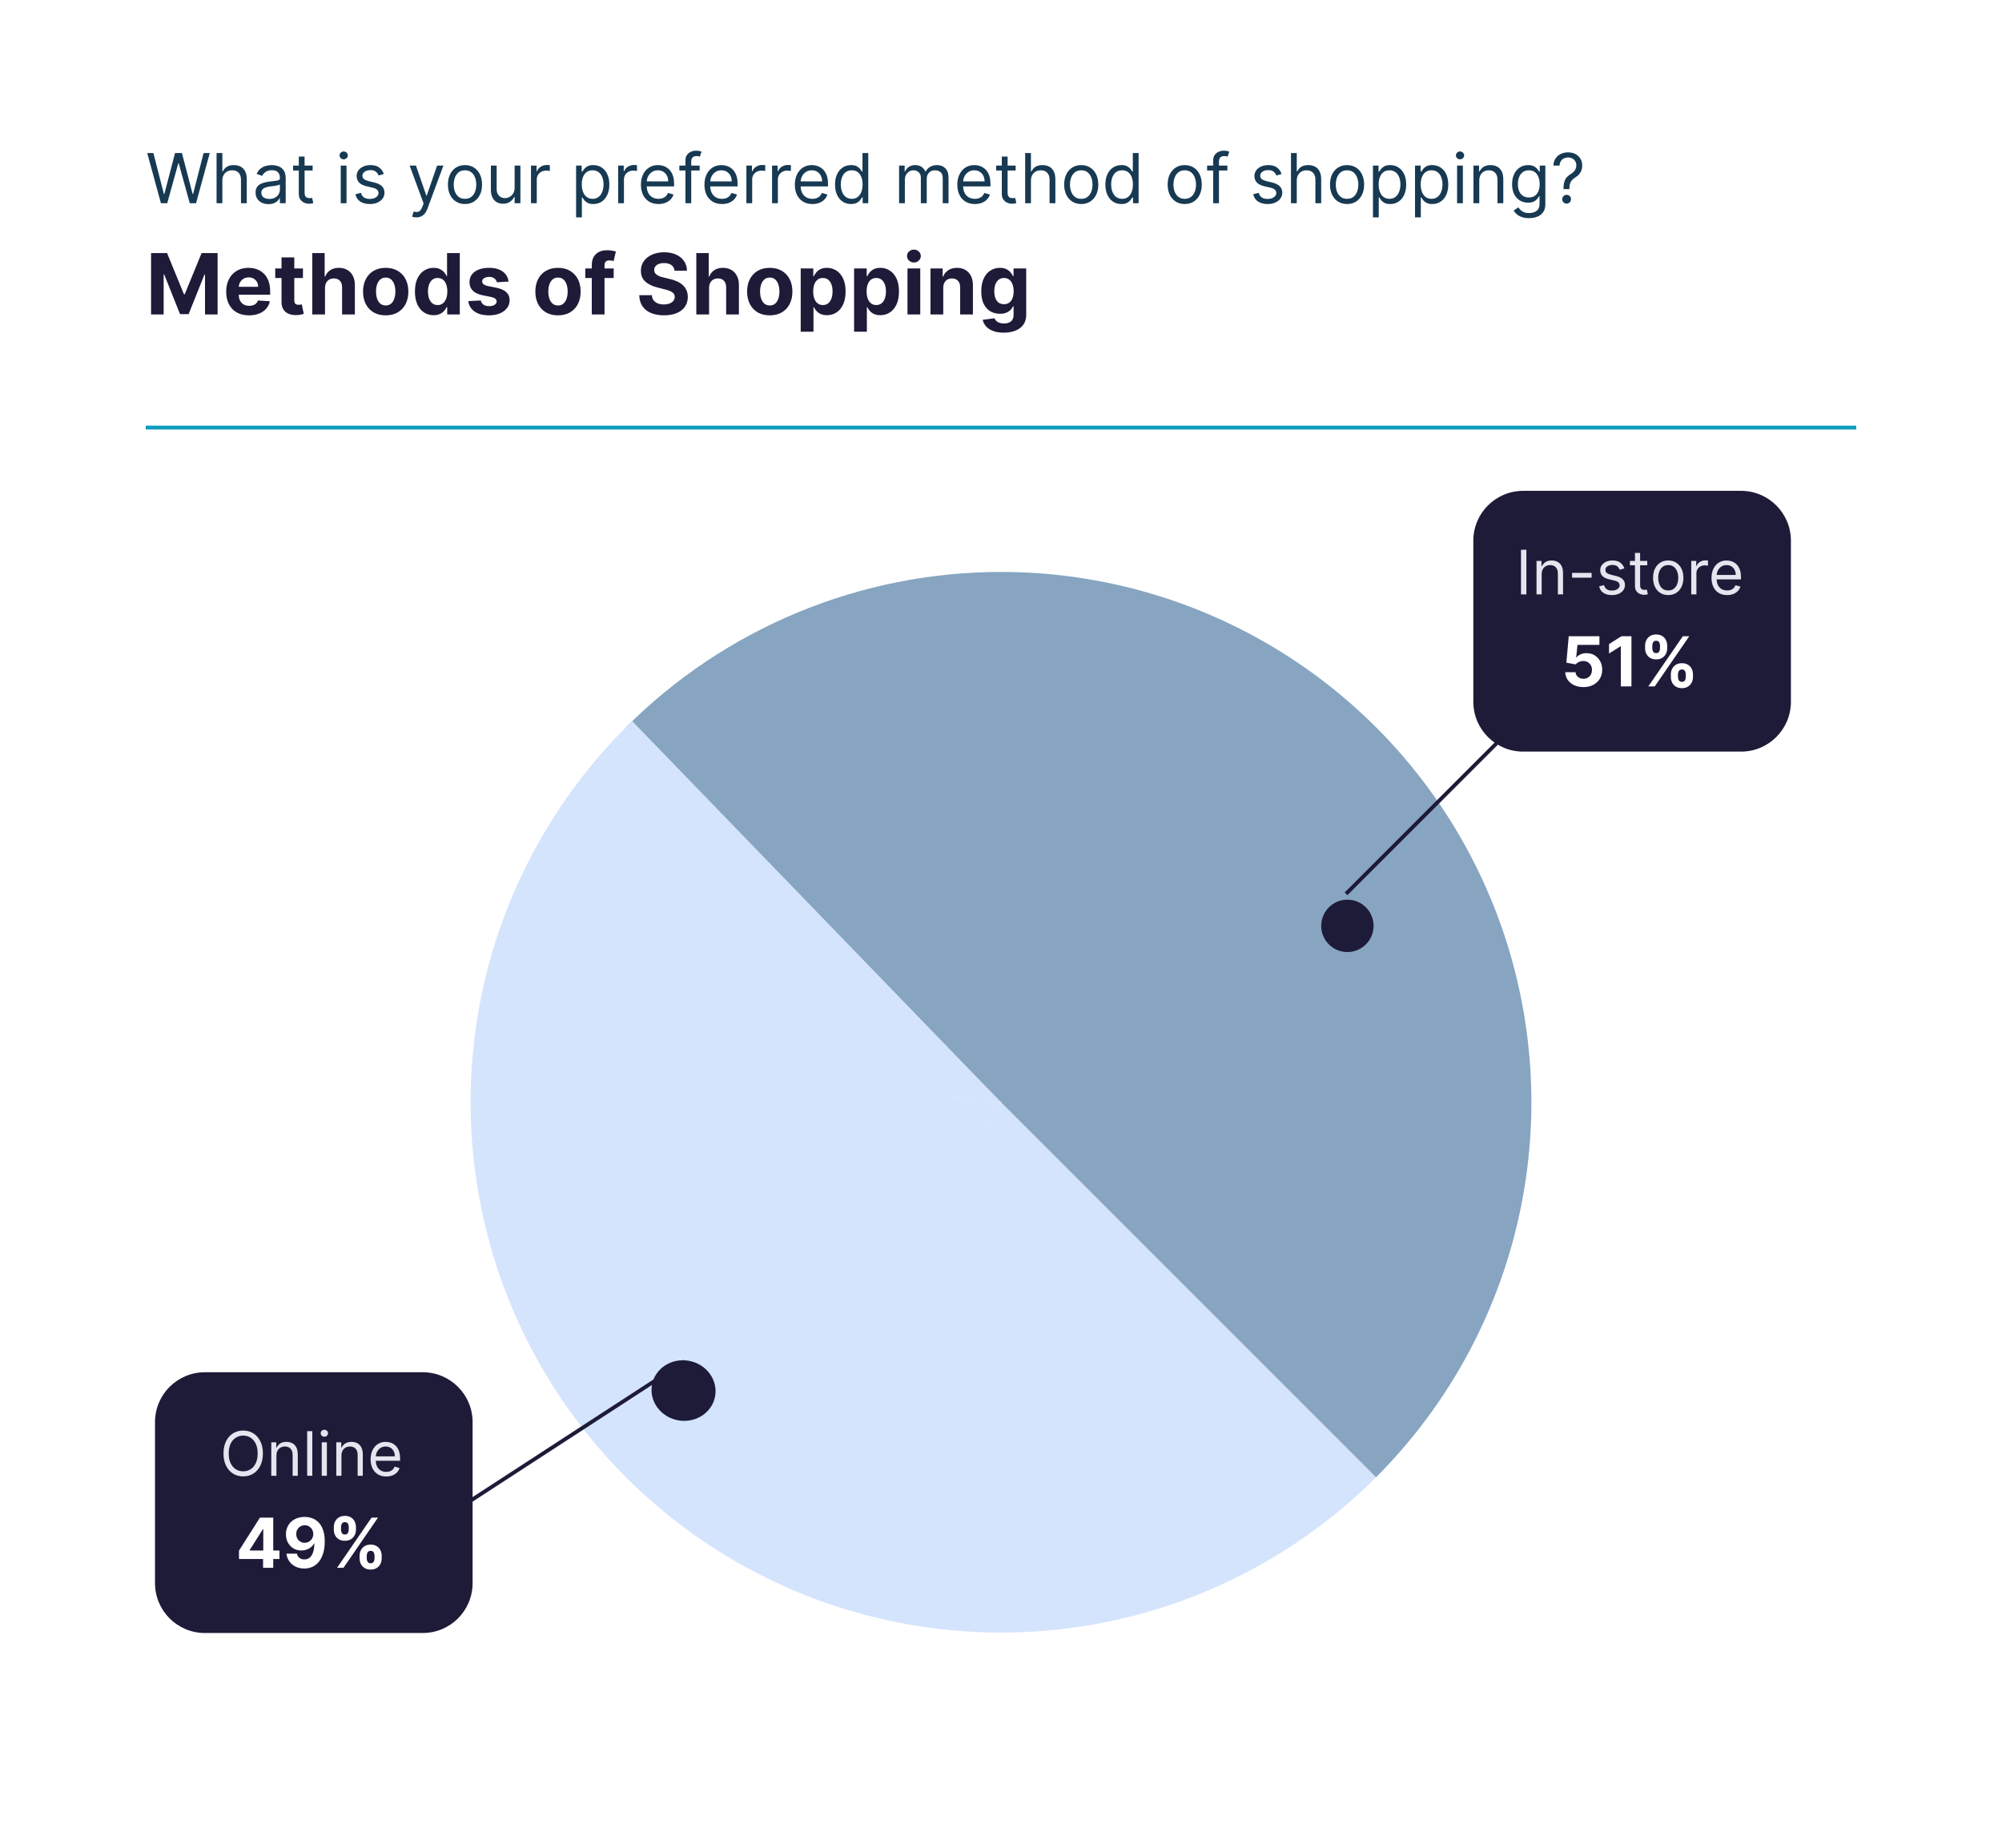 <svg width="522" height="482" viewBox="0 0 522 482" fill="none" xmlns="http://www.w3.org/2000/svg">
<g filter="url(#filter0_d_526_1141)">
<rect x="6" y="4" width="510" height="469.424" rx="20" fill="white"/>
</g>
<path d="M163.211 189.652C176.053 176.81 191.298 166.624 208.077 159.674C224.856 152.724 242.839 149.146 261 149.146V287.442L163.211 189.652Z" fill="#87A5C1"/>
<path d="M123.679 271.059C127.446 239.479 141.984 210.162 164.841 188.048L261 287.442L123.679 271.059Z" fill="#D4E4FD"/>
<path d="M192.261 407.444C168.676 393.934 149.594 373.773 137.401 349.48C125.208 325.188 120.443 297.841 123.703 270.856L261 287.442L192.261 407.444Z" fill="#D4E4FD"/>
<path d="M358.789 385.231C337.263 406.758 309.234 420.58 279.051 424.553C248.868 428.527 218.217 422.43 191.853 407.209L261 287.442L358.789 385.231Z" fill="#D4E4FD"/>
<path d="M358.789 385.231C378.13 365.89 391.302 341.248 396.638 314.422C401.974 287.595 399.235 259.788 388.768 234.518C378.301 209.248 360.575 187.649 337.833 172.453C315.09 157.257 288.352 149.146 261 149.146L261 287.442L358.789 385.231Z" fill="#87A5C1"/>
<g filter="url(#filter1_d_526_1141)">
<circle cx="351.317" cy="233.441" r="6.829" fill="#1E1B39"/>
</g>
<line x1="350.963" y1="233.088" x2="391.506" y2="192.545" stroke="#1E1B39"/>
<path d="M384.152 141C384.152 133.82 389.973 128 397.152 128H453.961C461.141 128 466.961 133.82 466.961 141V183C466.961 190.18 461.141 196 453.961 196H397.152C389.973 196 384.152 190.18 384.152 183V141Z" fill="#1E1B39"/>
<path d="M412.865 179.179C411.961 179.179 411.156 179.013 410.449 178.68C409.745 178.348 409.187 177.89 408.774 177.306C408.361 176.722 408.145 176.053 408.128 175.299H410.813C410.843 175.806 411.056 176.217 411.452 176.533C411.848 176.848 412.319 177.006 412.865 177.006C413.299 177.006 413.683 176.91 414.015 176.718C414.352 176.522 414.614 176.251 414.802 175.906C414.993 175.557 415.089 175.156 415.089 174.705C415.089 174.244 414.991 173.839 414.795 173.49C414.603 173.141 414.337 172.868 413.996 172.672C413.655 172.476 413.265 172.376 412.826 172.371C412.443 172.371 412.07 172.45 411.708 172.608C411.35 172.766 411.071 172.981 410.87 173.254L408.41 172.812L409.03 165.909H417.032V168.172H411.312L410.973 171.451H411.049C411.28 171.127 411.627 170.859 412.091 170.646C412.556 170.433 413.076 170.326 413.651 170.326C414.439 170.326 415.142 170.511 415.76 170.882C416.378 171.253 416.866 171.762 417.224 172.41C417.582 173.053 417.759 173.795 417.755 174.634C417.759 175.516 417.554 176.3 417.141 176.987C416.732 177.668 416.159 178.205 415.422 178.597C414.689 178.985 413.836 179.179 412.865 179.179ZM425.38 165.909V179H422.613V168.536H422.536L419.538 170.415V167.961L422.779 165.909H425.38ZM435.657 176.545V175.855C435.657 175.331 435.768 174.849 435.99 174.411C436.215 173.967 436.541 173.614 436.968 173.349C437.398 173.081 437.922 172.947 438.54 172.947C439.166 172.947 439.693 173.079 440.119 173.343C440.549 173.607 440.873 173.961 441.09 174.404C441.312 174.843 441.423 175.327 441.423 175.855V176.545C441.423 177.07 441.312 177.553 441.09 177.996C440.869 178.435 440.543 178.787 440.112 179.051C439.682 179.32 439.158 179.454 438.54 179.454C437.914 179.454 437.387 179.32 436.961 179.051C436.535 178.787 436.211 178.435 435.99 177.996C435.768 177.553 435.657 177.07 435.657 176.545ZM437.517 175.855V176.545C437.517 176.848 437.59 177.134 437.735 177.402C437.884 177.67 438.152 177.805 438.54 177.805C438.928 177.805 439.192 177.673 439.333 177.408C439.478 177.144 439.55 176.857 439.55 176.545V175.855C439.55 175.544 439.482 175.254 439.345 174.986C439.209 174.717 438.941 174.583 438.54 174.583C438.157 174.583 437.89 174.717 437.741 174.986C437.592 175.254 437.517 175.544 437.517 175.855ZM428.939 169.054V168.364C428.939 167.835 429.052 167.352 429.278 166.913C429.504 166.469 429.83 166.116 430.256 165.852C430.686 165.587 431.206 165.455 431.816 165.455C432.446 165.455 432.975 165.587 433.401 165.852C433.827 166.116 434.151 166.469 434.372 166.913C434.594 167.352 434.705 167.835 434.705 168.364V169.054C434.705 169.582 434.592 170.066 434.366 170.505C434.144 170.944 433.818 171.295 433.388 171.56C432.962 171.82 432.438 171.95 431.816 171.95C431.193 171.95 430.667 171.817 430.237 171.553C429.811 171.285 429.487 170.933 429.265 170.499C429.048 170.06 428.939 169.578 428.939 169.054ZM430.812 168.364V169.054C430.812 169.365 430.884 169.653 431.029 169.917C431.179 170.181 431.441 170.313 431.816 170.313C432.208 170.313 432.474 170.181 432.615 169.917C432.759 169.653 432.832 169.365 432.832 169.054V168.364C432.832 168.053 432.764 167.763 432.627 167.494C432.491 167.226 432.22 167.092 431.816 167.092C431.436 167.092 431.174 167.228 431.029 167.501C430.884 167.773 430.812 168.061 430.812 168.364ZM429.783 179L438.783 165.909H440.458L431.458 179H429.783Z" fill="white"/>
<path d="M397.99 143.364V155H396.581V143.364H397.99ZM401.974 149.75V155H400.634V146.273H401.929V147.636H402.043C402.247 147.193 402.558 146.837 402.974 146.568C403.391 146.295 403.929 146.159 404.588 146.159C405.179 146.159 405.696 146.28 406.139 146.523C406.582 146.761 406.927 147.125 407.173 147.614C407.42 148.098 407.543 148.712 407.543 149.455V155H406.202V149.545C406.202 148.86 406.024 148.326 405.668 147.943C405.312 147.557 404.823 147.364 404.202 147.364C403.774 147.364 403.391 147.456 403.054 147.642C402.721 147.828 402.457 148.098 402.264 148.455C402.071 148.811 401.974 149.242 401.974 149.75ZM414.993 149.386V150.636H409.902V149.386H414.993ZM423.534 148.227L422.33 148.568C422.254 148.367 422.142 148.172 421.994 147.983C421.85 147.79 421.653 147.631 421.403 147.506C421.153 147.381 420.833 147.318 420.443 147.318C419.909 147.318 419.464 147.441 419.108 147.688C418.756 147.93 418.58 148.239 418.58 148.614C418.58 148.947 418.701 149.21 418.943 149.403C419.186 149.597 419.564 149.758 420.08 149.886L421.375 150.205C422.155 150.394 422.737 150.684 423.119 151.074C423.502 151.46 423.693 151.958 423.693 152.568C423.693 153.068 423.549 153.515 423.261 153.909C422.977 154.303 422.58 154.614 422.068 154.841C421.557 155.068 420.962 155.182 420.284 155.182C419.394 155.182 418.657 154.989 418.074 154.602C417.491 154.216 417.121 153.652 416.966 152.909L418.239 152.591C418.36 153.061 418.589 153.413 418.926 153.648C419.267 153.883 419.712 154 420.261 154C420.886 154 421.383 153.867 421.75 153.602C422.121 153.333 422.307 153.011 422.307 152.636C422.307 152.333 422.201 152.08 421.989 151.875C421.777 151.667 421.451 151.511 421.011 151.409L419.557 151.068C418.758 150.879 418.17 150.585 417.795 150.188C417.424 149.786 417.239 149.284 417.239 148.682C417.239 148.189 417.377 147.754 417.653 147.375C417.934 146.996 418.314 146.699 418.795 146.483C419.28 146.267 419.83 146.159 420.443 146.159C421.307 146.159 421.985 146.348 422.477 146.727C422.973 147.106 423.326 147.606 423.534 148.227ZM429.507 146.273V147.409H424.984V146.273H429.507ZM426.303 144.182H427.643V152.5C427.643 152.879 427.698 153.163 427.808 153.352C427.922 153.538 428.066 153.663 428.24 153.727C428.418 153.788 428.606 153.818 428.803 153.818C428.95 153.818 429.071 153.811 429.166 153.795C429.261 153.777 429.337 153.761 429.393 153.75L429.666 154.955C429.575 154.989 429.448 155.023 429.286 155.057C429.123 155.095 428.916 155.114 428.666 155.114C428.287 155.114 427.916 155.032 427.553 154.869C427.193 154.706 426.893 154.458 426.655 154.125C426.42 153.792 426.303 153.371 426.303 152.864V144.182ZM434.976 155.182C434.188 155.182 433.497 154.994 432.902 154.619C432.311 154.244 431.849 153.72 431.516 153.045C431.186 152.371 431.021 151.583 431.021 150.682C431.021 149.773 431.186 148.979 431.516 148.301C431.849 147.623 432.311 147.097 432.902 146.722C433.497 146.347 434.188 146.159 434.976 146.159C435.764 146.159 436.453 146.347 437.044 146.722C437.639 147.097 438.101 147.623 438.43 148.301C438.764 148.979 438.93 149.773 438.93 150.682C438.93 151.583 438.764 152.371 438.43 153.045C438.101 153.72 437.639 154.244 437.044 154.619C436.453 154.994 435.764 155.182 434.976 155.182ZM434.976 153.977C435.574 153.977 436.067 153.824 436.453 153.517C436.839 153.21 437.125 152.807 437.311 152.307C437.497 151.807 437.589 151.265 437.589 150.682C437.589 150.098 437.497 149.555 437.311 149.051C437.125 148.547 436.839 148.14 436.453 147.83C436.067 147.519 435.574 147.364 434.976 147.364C434.377 147.364 433.885 147.519 433.499 147.83C433.112 148.14 432.826 148.547 432.641 149.051C432.455 149.555 432.362 150.098 432.362 150.682C432.362 151.265 432.455 151.807 432.641 152.307C432.826 152.807 433.112 153.21 433.499 153.517C433.885 153.824 434.377 153.977 434.976 153.977ZM440.977 155V146.273H442.273V147.591H442.364C442.523 147.159 442.811 146.809 443.227 146.54C443.644 146.271 444.114 146.136 444.636 146.136C444.735 146.136 444.858 146.138 445.006 146.142C445.153 146.146 445.265 146.152 445.341 146.159V147.523C445.295 147.511 445.191 147.494 445.028 147.472C444.869 147.445 444.701 147.432 444.523 147.432C444.098 147.432 443.72 147.521 443.386 147.699C443.057 147.873 442.795 148.116 442.602 148.426C442.413 148.733 442.318 149.083 442.318 149.477V155H440.977ZM450.324 155.182C449.483 155.182 448.758 154.996 448.148 154.625C447.542 154.25 447.074 153.727 446.744 153.057C446.419 152.383 446.256 151.598 446.256 150.705C446.256 149.811 446.419 149.023 446.744 148.341C447.074 147.655 447.532 147.121 448.119 146.739C448.71 146.352 449.4 146.159 450.188 146.159C450.642 146.159 451.091 146.235 451.534 146.386C451.977 146.538 452.381 146.784 452.744 147.125C453.108 147.462 453.398 147.909 453.614 148.466C453.83 149.023 453.938 149.708 453.938 150.523V151.091H447.21V149.932H452.574C452.574 149.439 452.475 149 452.278 148.614C452.085 148.227 451.809 147.922 451.449 147.699C451.093 147.475 450.672 147.364 450.188 147.364C449.653 147.364 449.191 147.496 448.801 147.761C448.415 148.023 448.117 148.364 447.909 148.784C447.701 149.205 447.597 149.655 447.597 150.136V150.909C447.597 151.568 447.71 152.127 447.938 152.585C448.169 153.04 448.489 153.386 448.898 153.625C449.307 153.86 449.782 153.977 450.324 153.977C450.676 153.977 450.994 153.928 451.278 153.83C451.566 153.727 451.814 153.576 452.023 153.375C452.231 153.17 452.392 152.917 452.506 152.614L453.801 152.977C453.665 153.417 453.436 153.803 453.114 154.136C452.792 154.466 452.394 154.723 451.92 154.909C451.447 155.091 450.915 155.182 450.324 155.182Z" fill="#E5E5EF"/>
<g filter="url(#filter2_d_526_1141)">
<ellipse cx="178.225" cy="354.625" rx="8.366" ry="7.887" transform="rotate(-169.718 178.225 354.625)" fill="#1E1B39"/>
</g>
<line y1="-0.5" x2="68.258" y2="-0.5" transform="matrix(-0.838 0.545 -0.593 -0.805 178.227 354.626)" stroke="#1E1B39"/>
<path d="M40.416 370.846C40.416 363.666 46.236 357.846 53.416 357.846H110.225C117.404 357.846 123.225 363.666 123.225 370.846V412.846C123.225 420.025 117.404 425.846 110.225 425.846H53.416C46.236 425.846 40.416 420.025 40.416 412.846V370.846Z" fill="#1E1B39"/>
<path d="M62.312 406.545V404.365L67.777 395.755H69.657V398.772H68.544L65.099 404.224V404.327H72.865V406.545H62.312ZM68.596 408.846V405.88L68.647 404.915V395.755H71.242V408.846H68.596ZM79.446 395.576C80.119 395.576 80.767 395.689 81.389 395.915C82.016 396.14 82.574 396.501 83.064 396.995C83.558 397.489 83.948 398.145 84.234 398.964C84.523 399.778 84.671 400.777 84.675 401.961C84.675 403.074 84.549 404.067 84.298 404.94C84.05 405.809 83.695 406.549 83.23 407.158C82.766 407.768 82.205 408.232 81.549 408.552C80.893 408.867 80.16 409.025 79.35 409.025C78.477 409.025 77.705 408.856 77.036 408.52C76.367 408.179 75.828 407.716 75.419 407.133C75.014 406.545 74.769 405.884 74.684 405.151H77.413C77.52 405.628 77.744 405.999 78.085 406.263C78.425 406.523 78.847 406.653 79.35 406.653C80.202 406.653 80.85 406.282 81.293 405.541C81.737 404.795 81.96 403.775 81.965 402.479H81.875C81.679 402.863 81.415 403.193 81.082 403.47C80.75 403.743 80.369 403.954 79.938 404.103C79.512 404.252 79.058 404.327 78.577 404.327C77.805 404.327 77.117 404.145 76.512 403.783C75.907 403.421 75.43 402.922 75.08 402.287C74.731 401.653 74.556 400.928 74.556 400.114C74.552 399.236 74.754 398.454 75.163 397.768C75.572 397.082 76.144 396.545 76.876 396.157C77.614 395.765 78.47 395.572 79.446 395.576ZM79.465 397.749C79.035 397.749 78.651 397.851 78.315 398.056C77.982 398.26 77.718 398.535 77.522 398.881C77.33 399.226 77.237 399.611 77.241 400.037C77.241 400.468 77.335 400.856 77.522 401.201C77.714 401.542 77.974 401.814 78.302 402.019C78.634 402.219 79.013 402.319 79.44 402.319C79.759 402.319 80.055 402.26 80.328 402.14C80.601 402.021 80.837 401.857 81.038 401.648C81.242 401.435 81.402 401.19 81.517 400.913C81.632 400.636 81.69 400.342 81.69 400.031C81.685 399.618 81.587 399.238 81.396 398.893C81.204 398.548 80.94 398.271 80.603 398.062C80.266 397.854 79.887 397.749 79.465 397.749ZM93.758 406.391V405.701C93.758 405.177 93.869 404.695 94.09 404.256C94.316 403.813 94.642 403.459 95.068 403.195C95.499 402.927 96.023 402.792 96.641 402.792C97.267 402.792 97.793 402.925 98.219 403.189C98.65 403.453 98.974 403.807 99.191 404.25C99.413 404.689 99.523 405.172 99.523 405.701V406.391C99.523 406.915 99.413 407.399 99.191 407.842C98.969 408.281 98.644 408.633 98.213 408.897C97.783 409.165 97.258 409.3 96.641 409.3C96.014 409.3 95.488 409.165 95.062 408.897C94.636 408.633 94.312 408.281 94.09 407.842C93.869 407.399 93.758 406.915 93.758 406.391ZM95.618 405.701V406.391C95.618 406.694 95.69 406.979 95.835 407.248C95.984 407.516 96.253 407.65 96.641 407.65C97.028 407.65 97.293 407.518 97.433 407.254C97.578 406.99 97.651 406.702 97.651 406.391V405.701C97.651 405.39 97.582 405.1 97.446 404.831C97.31 404.563 97.041 404.429 96.641 404.429C96.257 404.429 95.991 404.563 95.842 404.831C95.692 405.1 95.618 405.39 95.618 405.701ZM87.04 398.9V398.209C87.04 397.681 87.153 397.197 87.379 396.758C87.604 396.315 87.93 395.961 88.356 395.697C88.787 395.433 89.307 395.301 89.916 395.301C90.547 395.301 91.075 395.433 91.501 395.697C91.928 395.961 92.251 396.315 92.473 396.758C92.695 397.197 92.805 397.681 92.805 398.209V398.9C92.805 399.428 92.692 399.912 92.467 400.351C92.245 400.79 91.919 401.141 91.489 401.405C91.062 401.665 90.538 401.795 89.916 401.795C89.294 401.795 88.768 401.663 88.337 401.399C87.911 401.131 87.587 400.779 87.366 400.344C87.148 399.905 87.04 399.424 87.04 398.9ZM88.913 398.209V398.9C88.913 399.211 88.985 399.498 89.13 399.763C89.279 400.027 89.541 400.159 89.916 400.159C90.308 400.159 90.575 400.027 90.715 399.763C90.86 399.498 90.933 399.211 90.933 398.9V398.209C90.933 397.898 90.864 397.608 90.728 397.34C90.592 397.072 90.321 396.937 89.916 396.937C89.537 396.937 89.275 397.074 89.13 397.346C88.985 397.619 88.913 397.907 88.913 398.209ZM87.883 408.846L96.883 395.755H98.558L89.558 408.846H87.883Z" fill="white"/>
<path d="M68.546 379.028C68.546 380.255 68.324 381.315 67.881 382.209C67.438 383.103 66.83 383.793 66.057 384.278C65.284 384.762 64.402 385.005 63.409 385.005C62.417 385.005 61.534 384.762 60.761 384.278C59.989 383.793 59.381 383.103 58.938 382.209C58.495 381.315 58.273 380.255 58.273 379.028C58.273 377.8 58.495 376.74 58.938 375.846C59.381 374.952 59.989 374.262 60.761 373.778C61.534 373.293 62.417 373.05 63.409 373.05C64.402 373.05 65.284 373.293 66.057 373.778C66.83 374.262 67.438 374.952 67.881 375.846C68.324 376.74 68.546 377.8 68.546 379.028ZM67.182 379.028C67.182 378.02 67.013 377.17 66.676 376.476C66.343 375.783 65.89 375.259 65.318 374.903C64.75 374.546 64.114 374.368 63.409 374.368C62.705 374.368 62.066 374.546 61.495 374.903C60.926 375.259 60.474 375.783 60.136 376.476C59.803 377.17 59.636 378.02 59.636 379.028C59.636 380.035 59.803 380.885 60.136 381.579C60.474 382.272 60.926 382.796 61.495 383.153C62.066 383.509 62.705 383.687 63.409 383.687C64.114 383.687 64.75 383.509 65.318 383.153C65.89 382.796 66.343 382.272 66.676 381.579C67.013 380.885 67.182 380.035 67.182 379.028ZM72.074 379.596V384.846H70.733V376.118H72.029V377.482H72.142C72.347 377.039 72.657 376.683 73.074 376.414C73.491 376.141 74.029 376.005 74.688 376.005C75.279 376.005 75.796 376.126 76.239 376.368C76.682 376.607 77.027 376.971 77.273 377.459C77.519 377.944 77.642 378.558 77.642 379.3V384.846H76.301V379.391C76.301 378.706 76.123 378.171 75.767 377.789C75.411 377.403 74.922 377.209 74.301 377.209C73.873 377.209 73.491 377.302 73.154 377.488C72.82 377.673 72.557 377.944 72.364 378.3C72.171 378.656 72.074 379.088 72.074 379.596ZM81.433 373.209V384.846H80.093V373.209H81.433ZM83.889 384.846V376.118H85.23V384.846H83.889ZM84.571 374.664C84.31 374.664 84.085 374.575 83.895 374.397C83.71 374.219 83.617 374.005 83.617 373.755C83.617 373.505 83.71 373.291 83.895 373.113C84.085 372.935 84.31 372.846 84.571 372.846C84.833 372.846 85.056 372.935 85.242 373.113C85.431 373.291 85.526 373.505 85.526 373.755C85.526 374.005 85.431 374.219 85.242 374.397C85.056 374.575 84.833 374.664 84.571 374.664ZM89.027 379.596V384.846H87.686V376.118H88.982V377.482H89.095C89.3 377.039 89.611 376.683 90.027 376.414C90.444 376.141 90.982 376.005 91.641 376.005C92.232 376.005 92.749 376.126 93.192 376.368C93.635 376.607 93.98 376.971 94.226 377.459C94.472 377.944 94.595 378.558 94.595 379.3V384.846H93.254V379.391C93.254 378.706 93.076 378.171 92.72 377.789C92.364 377.403 91.876 377.209 91.254 377.209C90.826 377.209 90.444 377.302 90.107 377.488C89.773 377.673 89.51 377.944 89.317 378.3C89.124 378.656 89.027 379.088 89.027 379.596ZM100.705 385.028C99.864 385.028 99.138 384.842 98.529 384.471C97.922 384.096 97.455 383.573 97.125 382.903C96.799 382.228 96.636 381.444 96.636 380.55C96.636 379.656 96.799 378.868 97.125 378.187C97.455 377.501 97.913 376.967 98.5 376.584C99.091 376.198 99.781 376.005 100.568 376.005C101.023 376.005 101.472 376.081 101.915 376.232C102.358 376.384 102.762 376.63 103.125 376.971C103.489 377.308 103.779 377.755 103.994 378.312C104.21 378.868 104.318 379.554 104.318 380.368V380.937H97.591V379.778H102.955C102.955 379.285 102.856 378.846 102.659 378.459C102.466 378.073 102.19 377.768 101.83 377.545C101.474 377.321 101.053 377.209 100.568 377.209C100.034 377.209 99.572 377.342 99.182 377.607C98.796 377.868 98.498 378.209 98.29 378.63C98.082 379.05 97.978 379.501 97.978 379.982V380.755C97.978 381.414 98.091 381.973 98.318 382.431C98.549 382.885 98.87 383.232 99.279 383.471C99.688 383.706 100.163 383.823 100.705 383.823C101.057 383.823 101.375 383.774 101.659 383.675C101.947 383.573 102.195 383.421 102.404 383.221C102.612 383.016 102.773 382.762 102.887 382.459L104.182 382.823C104.046 383.262 103.816 383.649 103.494 383.982C103.173 384.312 102.775 384.569 102.301 384.755C101.828 384.937 101.296 385.028 100.705 385.028Z" fill="#E5E5EF"/>
<line x1="38" y1="111.5" x2="484" y2="111.5" stroke="#0C9CBE"/>
<path d="M39.391 66H43.562L47.969 76.75H48.156L52.562 66H56.734V82H53.453V71.586H53.32L49.18 81.922H46.945L42.805 71.547H42.672V82H39.391V66ZM64.928 82.234C63.693 82.234 62.631 81.984 61.74 81.484C60.855 80.979 60.172 80.266 59.693 79.344C59.214 78.417 58.975 77.32 58.975 76.055C58.975 74.82 59.214 73.737 59.693 72.805C60.172 71.872 60.847 71.146 61.717 70.625C62.592 70.104 63.618 69.844 64.795 69.844C65.587 69.844 66.324 69.971 67.006 70.227C67.693 70.477 68.292 70.854 68.803 71.359C69.318 71.865 69.719 72.5 70.006 73.266C70.292 74.026 70.436 74.917 70.436 75.938V76.852H60.303V74.789H67.303C67.303 74.31 67.199 73.885 66.99 73.516C66.782 73.146 66.493 72.857 66.123 72.648C65.758 72.435 65.334 72.328 64.85 72.328C64.344 72.328 63.897 72.445 63.506 72.68C63.12 72.909 62.818 73.219 62.6 73.609C62.381 73.995 62.269 74.424 62.264 74.898V76.859C62.264 77.453 62.373 77.966 62.592 78.398C62.816 78.831 63.131 79.164 63.537 79.398C63.943 79.633 64.425 79.75 64.982 79.75C65.352 79.75 65.691 79.698 65.998 79.594C66.305 79.49 66.568 79.333 66.787 79.125C67.006 78.917 67.172 78.662 67.287 78.359L70.365 78.562C70.209 79.302 69.889 79.948 69.404 80.5C68.925 81.047 68.305 81.474 67.545 81.781C66.79 82.083 65.917 82.234 64.928 82.234ZM78.99 70V72.5H71.764V70H78.99ZM73.404 67.125H76.732V78.312C76.732 78.62 76.779 78.859 76.873 79.031C76.967 79.198 77.097 79.315 77.264 79.383C77.436 79.451 77.633 79.484 77.857 79.484C78.014 79.484 78.17 79.471 78.326 79.445C78.482 79.414 78.602 79.391 78.686 79.375L79.209 81.852C79.042 81.904 78.808 81.963 78.506 82.031C78.204 82.104 77.837 82.148 77.404 82.164C76.602 82.195 75.899 82.088 75.295 81.844C74.696 81.599 74.23 81.219 73.897 80.703C73.563 80.188 73.399 79.537 73.404 78.75V67.125ZM84.744 75.062V82H81.416V66H84.65V72.117H84.791C85.062 71.409 85.499 70.854 86.103 70.453C86.708 70.047 87.466 69.844 88.377 69.844C89.21 69.844 89.937 70.026 90.557 70.391C91.182 70.75 91.666 71.268 92.01 71.945C92.359 72.617 92.531 73.422 92.525 74.359V82H89.197V74.953C89.203 74.213 89.015 73.638 88.635 73.227C88.26 72.815 87.734 72.609 87.057 72.609C86.603 72.609 86.203 72.706 85.853 72.898C85.51 73.091 85.239 73.372 85.041 73.742C84.848 74.107 84.749 74.547 84.744 75.062ZM100.566 82.234C99.353 82.234 98.303 81.977 97.418 81.461C96.538 80.94 95.858 80.216 95.379 79.289C94.9 78.357 94.66 77.276 94.66 76.047C94.66 74.807 94.9 73.724 95.379 72.797C95.858 71.865 96.538 71.141 97.418 70.625C98.303 70.104 99.353 69.844 100.566 69.844C101.78 69.844 102.827 70.104 103.707 70.625C104.592 71.141 105.275 71.865 105.754 72.797C106.233 73.724 106.473 74.807 106.473 76.047C106.473 77.276 106.233 78.357 105.754 79.289C105.275 80.216 104.592 80.94 103.707 81.461C102.827 81.977 101.78 82.234 100.566 82.234ZM100.582 79.656C101.134 79.656 101.595 79.5 101.965 79.188C102.335 78.87 102.613 78.438 102.801 77.891C102.993 77.344 103.09 76.721 103.09 76.023C103.09 75.326 102.993 74.703 102.801 74.156C102.613 73.609 102.335 73.177 101.965 72.859C101.595 72.542 101.134 72.383 100.582 72.383C100.025 72.383 99.556 72.542 99.176 72.859C98.801 73.177 98.517 73.609 98.324 74.156C98.137 74.703 98.043 75.326 98.043 76.023C98.043 76.721 98.137 77.344 98.324 77.891C98.517 78.438 98.801 78.87 99.176 79.188C99.556 79.5 100.025 79.656 100.582 79.656ZM113.059 82.195C112.147 82.195 111.322 81.961 110.582 81.492C109.848 81.018 109.264 80.323 108.832 79.406C108.405 78.484 108.191 77.354 108.191 76.016C108.191 74.641 108.413 73.497 108.855 72.586C109.298 71.669 109.887 70.984 110.621 70.531C111.361 70.073 112.171 69.844 113.051 69.844C113.723 69.844 114.283 69.958 114.73 70.188C115.184 70.412 115.548 70.693 115.824 71.031C116.105 71.365 116.319 71.693 116.465 72.016H116.566V66H119.887V82H116.605V80.078H116.465C116.309 80.412 116.087 80.742 115.801 81.07C115.52 81.393 115.152 81.662 114.699 81.875C114.251 82.088 113.704 82.195 113.059 82.195ZM114.113 79.547C114.65 79.547 115.103 79.401 115.473 79.109C115.848 78.812 116.134 78.398 116.332 77.867C116.535 77.336 116.637 76.713 116.637 76C116.637 75.287 116.538 74.667 116.34 74.141C116.142 73.615 115.855 73.208 115.48 72.922C115.105 72.635 114.65 72.492 114.113 72.492C113.566 72.492 113.105 72.641 112.73 72.938C112.355 73.234 112.072 73.646 111.879 74.172C111.686 74.698 111.59 75.307 111.59 76C111.59 76.698 111.686 77.315 111.879 77.852C112.077 78.383 112.361 78.799 112.73 79.102C113.105 79.398 113.566 79.547 114.113 79.547ZM132.607 73.422L129.561 73.609C129.508 73.349 129.396 73.115 129.225 72.906C129.053 72.693 128.826 72.523 128.545 72.398C128.269 72.268 127.938 72.203 127.553 72.203C127.037 72.203 126.602 72.312 126.248 72.531C125.894 72.745 125.717 73.031 125.717 73.391C125.717 73.677 125.831 73.919 126.061 74.117C126.29 74.315 126.683 74.474 127.24 74.594L129.412 75.031C130.579 75.271 131.449 75.656 132.021 76.188C132.594 76.719 132.881 77.417 132.881 78.281C132.881 79.068 132.649 79.758 132.186 80.352C131.727 80.945 131.097 81.409 130.295 81.742C129.498 82.07 128.579 82.234 127.537 82.234C125.949 82.234 124.683 81.904 123.74 81.242C122.803 80.576 122.253 79.669 122.092 78.523L125.365 78.352C125.464 78.836 125.704 79.206 126.084 79.461C126.464 79.711 126.951 79.836 127.545 79.836C128.128 79.836 128.597 79.724 128.951 79.5C129.311 79.271 129.493 78.977 129.498 78.617C129.493 78.315 129.365 78.068 129.115 77.875C128.865 77.677 128.48 77.526 127.959 77.422L125.881 77.008C124.709 76.773 123.837 76.367 123.264 75.789C122.696 75.211 122.412 74.474 122.412 73.578C122.412 72.807 122.62 72.143 123.037 71.586C123.459 71.029 124.05 70.599 124.811 70.297C125.576 69.995 126.472 69.844 127.498 69.844C129.014 69.844 130.206 70.164 131.076 70.805C131.951 71.445 132.462 72.318 132.607 73.422ZM145.49 82.234C144.277 82.234 143.227 81.977 142.342 81.461C141.462 80.94 140.782 80.216 140.303 79.289C139.824 78.357 139.584 77.276 139.584 76.047C139.584 74.807 139.824 73.724 140.303 72.797C140.782 71.865 141.462 71.141 142.342 70.625C143.227 70.104 144.277 69.844 145.49 69.844C146.704 69.844 147.751 70.104 148.631 70.625C149.516 71.141 150.199 71.865 150.678 72.797C151.157 73.724 151.396 74.807 151.396 76.047C151.396 77.276 151.157 78.357 150.678 79.289C150.199 80.216 149.516 80.94 148.631 81.461C147.751 81.977 146.704 82.234 145.49 82.234ZM145.506 79.656C146.058 79.656 146.519 79.5 146.889 79.188C147.258 78.87 147.537 78.438 147.725 77.891C147.917 77.344 148.014 76.721 148.014 76.023C148.014 75.326 147.917 74.703 147.725 74.156C147.537 73.609 147.258 73.177 146.889 72.859C146.519 72.542 146.058 72.383 145.506 72.383C144.949 72.383 144.48 72.542 144.1 72.859C143.725 73.177 143.441 73.609 143.248 74.156C143.061 74.703 142.967 75.326 142.967 76.023C142.967 76.721 143.061 77.344 143.248 77.891C143.441 78.438 143.725 78.87 144.1 79.188C144.48 79.5 144.949 79.656 145.506 79.656ZM160.014 70V72.5H152.607V70H160.014ZM154.303 82V69.133C154.303 68.263 154.472 67.542 154.811 66.969C155.154 66.396 155.623 65.966 156.217 65.68C156.811 65.393 157.485 65.25 158.24 65.25C158.751 65.25 159.217 65.289 159.639 65.367C160.066 65.445 160.383 65.516 160.592 65.578L159.998 68.078C159.868 68.037 159.706 67.997 159.514 67.961C159.326 67.924 159.133 67.906 158.936 67.906C158.446 67.906 158.105 68.021 157.912 68.25C157.719 68.474 157.623 68.789 157.623 69.195V82H154.303ZM175.881 70.602C175.818 69.971 175.55 69.482 175.076 69.133C174.602 68.784 173.959 68.609 173.146 68.609C172.594 68.609 172.128 68.688 171.748 68.844C171.368 68.995 171.076 69.206 170.873 69.477C170.675 69.747 170.576 70.055 170.576 70.398C170.566 70.685 170.626 70.935 170.756 71.148C170.891 71.362 171.076 71.547 171.311 71.703C171.545 71.854 171.816 71.987 172.123 72.102C172.43 72.211 172.758 72.305 173.107 72.383L174.545 72.727C175.243 72.883 175.883 73.091 176.467 73.352C177.05 73.612 177.555 73.932 177.982 74.312C178.41 74.693 178.74 75.141 178.975 75.656C179.214 76.172 179.337 76.763 179.342 77.43C179.337 78.409 179.087 79.258 178.592 79.977C178.102 80.69 177.394 81.245 176.467 81.641C175.545 82.031 174.433 82.227 173.131 82.227C171.839 82.227 170.714 82.029 169.756 81.633C168.803 81.237 168.058 80.651 167.521 79.875C166.99 79.094 166.712 78.128 166.686 76.977H169.959C169.995 77.513 170.149 77.961 170.42 78.32C170.696 78.674 171.063 78.943 171.521 79.125C171.985 79.302 172.508 79.391 173.092 79.391C173.665 79.391 174.162 79.307 174.584 79.141C175.011 78.974 175.342 78.742 175.576 78.445C175.811 78.148 175.928 77.807 175.928 77.422C175.928 77.062 175.821 76.76 175.607 76.516C175.399 76.271 175.092 76.062 174.686 75.891C174.285 75.719 173.792 75.562 173.209 75.422L171.467 74.984C170.118 74.656 169.053 74.143 168.271 73.445C167.49 72.747 167.102 71.807 167.107 70.625C167.102 69.656 167.36 68.81 167.881 68.086C168.407 67.362 169.128 66.797 170.045 66.391C170.962 65.984 172.003 65.781 173.17 65.781C174.357 65.781 175.394 65.984 176.279 66.391C177.17 66.797 177.863 67.362 178.357 68.086C178.852 68.81 179.107 69.648 179.123 70.602H175.881ZM184.883 75.062V82H181.555V66H184.789V72.117H184.93C185.201 71.409 185.638 70.854 186.242 70.453C186.846 70.047 187.604 69.844 188.516 69.844C189.349 69.844 190.076 70.026 190.695 70.391C191.32 70.75 191.805 71.268 192.148 71.945C192.497 72.617 192.669 73.422 192.664 74.359V82H189.336V74.953C189.341 74.213 189.154 73.638 188.773 73.227C188.398 72.815 187.872 72.609 187.195 72.609C186.742 72.609 186.341 72.706 185.992 72.898C185.648 73.091 185.378 73.372 185.18 73.742C184.987 74.107 184.888 74.547 184.883 75.062ZM200.705 82.234C199.492 82.234 198.442 81.977 197.557 81.461C196.676 80.94 195.997 80.216 195.518 79.289C195.038 78.357 194.799 77.276 194.799 76.047C194.799 74.807 195.038 73.724 195.518 72.797C195.997 71.865 196.676 71.141 197.557 70.625C198.442 70.104 199.492 69.844 200.705 69.844C201.919 69.844 202.965 70.104 203.846 70.625C204.731 71.141 205.413 71.865 205.893 72.797C206.372 73.724 206.611 74.807 206.611 76.047C206.611 77.276 206.372 78.357 205.893 79.289C205.413 80.216 204.731 80.94 203.846 81.461C202.965 81.977 201.919 82.234 200.705 82.234ZM200.721 79.656C201.273 79.656 201.734 79.5 202.104 79.188C202.473 78.87 202.752 78.438 202.939 77.891C203.132 77.344 203.229 76.721 203.229 76.023C203.229 75.326 203.132 74.703 202.939 74.156C202.752 73.609 202.473 73.177 202.104 72.859C201.734 72.542 201.273 72.383 200.721 72.383C200.163 72.383 199.695 72.542 199.314 72.859C198.939 73.177 198.656 73.609 198.463 74.156C198.275 74.703 198.182 75.326 198.182 76.023C198.182 76.721 198.275 77.344 198.463 77.891C198.656 78.438 198.939 78.87 199.314 79.188C199.695 79.5 200.163 79.656 200.721 79.656ZM208.775 86.5V70H212.057V72.016H212.205C212.351 71.693 212.562 71.365 212.838 71.031C213.119 70.693 213.484 70.412 213.932 70.188C214.385 69.958 214.947 69.844 215.619 69.844C216.494 69.844 217.301 70.073 218.041 70.531C218.781 70.984 219.372 71.669 219.814 72.586C220.257 73.497 220.479 74.641 220.479 76.016C220.479 77.354 220.262 78.484 219.83 79.406C219.403 80.323 218.82 81.018 218.08 81.492C217.346 81.961 216.523 82.195 215.611 82.195C214.965 82.195 214.416 82.088 213.963 81.875C213.515 81.662 213.148 81.393 212.861 81.07C212.575 80.742 212.356 80.412 212.205 80.078H212.104V86.5H208.775ZM212.033 76C212.033 76.713 212.132 77.336 212.33 77.867C212.528 78.398 212.814 78.812 213.189 79.109C213.564 79.401 214.02 79.547 214.557 79.547C215.098 79.547 215.557 79.398 215.932 79.102C216.307 78.799 216.59 78.383 216.783 77.852C216.981 77.315 217.08 76.698 217.08 76C217.08 75.307 216.984 74.698 216.791 74.172C216.598 73.646 216.314 73.234 215.939 72.938C215.564 72.641 215.104 72.492 214.557 72.492C214.015 72.492 213.557 72.635 213.182 72.922C212.812 73.208 212.528 73.615 212.33 74.141C212.132 74.667 212.033 75.287 212.033 76ZM222.697 86.5V70H225.979V72.016H226.127C226.273 71.693 226.484 71.365 226.76 71.031C227.041 70.693 227.406 70.412 227.854 70.188C228.307 69.958 228.869 69.844 229.541 69.844C230.416 69.844 231.223 70.073 231.963 70.531C232.702 70.984 233.294 71.669 233.736 72.586C234.179 73.497 234.4 74.641 234.4 76.016C234.4 77.354 234.184 78.484 233.752 79.406C233.325 80.323 232.742 81.018 232.002 81.492C231.268 81.961 230.445 82.195 229.533 82.195C228.887 82.195 228.338 82.088 227.885 81.875C227.437 81.662 227.07 81.393 226.783 81.07C226.497 80.742 226.278 80.412 226.127 80.078H226.025V86.5H222.697ZM225.955 76C225.955 76.713 226.054 77.336 226.252 77.867C226.45 78.398 226.736 78.812 227.111 79.109C227.486 79.401 227.942 79.547 228.479 79.547C229.02 79.547 229.479 79.398 229.854 79.102C230.229 78.799 230.512 78.383 230.705 77.852C230.903 77.315 231.002 76.698 231.002 76C231.002 75.307 230.906 74.698 230.713 74.172C230.52 73.646 230.236 73.234 229.861 72.938C229.486 72.641 229.025 72.492 228.479 72.492C227.937 72.492 227.479 72.635 227.104 72.922C226.734 73.208 226.45 73.615 226.252 74.141C226.054 74.667 225.955 75.287 225.955 76ZM236.619 82V70H239.947V82H236.619ZM238.291 68.453C237.796 68.453 237.372 68.289 237.018 67.961C236.669 67.628 236.494 67.229 236.494 66.766C236.494 66.307 236.669 65.914 237.018 65.586C237.372 65.253 237.796 65.086 238.291 65.086C238.786 65.086 239.208 65.253 239.557 65.586C239.911 65.914 240.088 66.307 240.088 66.766C240.088 67.229 239.911 67.628 239.557 67.961C239.208 68.289 238.786 68.453 238.291 68.453ZM245.941 75.062V82H242.613V70H245.785V72.117H245.926C246.191 71.419 246.637 70.867 247.262 70.461C247.887 70.049 248.645 69.844 249.535 69.844C250.368 69.844 251.095 70.026 251.715 70.391C252.335 70.755 252.816 71.276 253.16 71.953C253.504 72.625 253.676 73.427 253.676 74.359V82H250.348V74.953C250.353 74.219 250.165 73.646 249.785 73.234C249.405 72.818 248.882 72.609 248.215 72.609C247.767 72.609 247.371 72.706 247.027 72.898C246.689 73.091 246.423 73.372 246.23 73.742C246.043 74.107 245.947 74.547 245.941 75.062ZM261.705 86.75C260.627 86.75 259.702 86.602 258.932 86.305C258.166 86.013 257.557 85.615 257.104 85.109C256.65 84.604 256.356 84.037 256.221 83.406L259.299 82.992C259.393 83.232 259.541 83.456 259.744 83.664C259.947 83.872 260.215 84.039 260.549 84.164C260.887 84.294 261.299 84.359 261.783 84.359C262.507 84.359 263.104 84.182 263.572 83.828C264.046 83.479 264.283 82.893 264.283 82.07V79.875H264.143C263.997 80.208 263.778 80.523 263.486 80.82C263.195 81.117 262.82 81.359 262.361 81.547C261.903 81.734 261.356 81.828 260.721 81.828C259.82 81.828 258.999 81.62 258.26 81.203C257.525 80.781 256.939 80.138 256.502 79.273C256.07 78.404 255.854 77.305 255.854 75.977C255.854 74.617 256.075 73.482 256.518 72.57C256.96 71.659 257.549 70.977 258.283 70.523C259.023 70.07 259.833 69.844 260.713 69.844C261.385 69.844 261.947 69.958 262.4 70.188C262.854 70.412 263.218 70.693 263.494 71.031C263.775 71.365 263.992 71.693 264.143 72.016H264.268V70H267.572V82.117C267.572 83.138 267.322 83.992 266.822 84.68C266.322 85.367 265.63 85.883 264.744 86.227C263.864 86.576 262.851 86.75 261.705 86.75ZM261.775 79.328C262.312 79.328 262.765 79.195 263.135 78.93C263.51 78.659 263.796 78.273 263.994 77.773C264.197 77.268 264.299 76.664 264.299 75.961C264.299 75.258 264.2 74.648 264.002 74.133C263.804 73.612 263.518 73.208 263.143 72.922C262.768 72.635 262.312 72.492 261.775 72.492C261.229 72.492 260.768 72.641 260.393 72.938C260.018 73.229 259.734 73.635 259.541 74.156C259.348 74.677 259.252 75.279 259.252 75.961C259.252 76.654 259.348 77.253 259.541 77.758C259.739 78.258 260.023 78.646 260.393 78.922C260.768 79.193 261.229 79.328 261.775 79.328Z" fill="#1E1B39"/>
<path d="M41.963 53L38.383 39.909H39.994L42.73 50.571H42.858L45.645 39.909H47.435L50.222 50.571H50.349L53.085 39.909H54.696L51.117 53H49.48L46.591 42.568H46.489L43.599 53H41.963ZM57.975 47.094V53H56.467V39.909H57.975V44.716H58.103C58.333 44.209 58.678 43.806 59.139 43.508C59.603 43.205 60.221 43.054 60.992 43.054C61.661 43.054 62.247 43.188 62.75 43.457C63.253 43.721 63.643 44.128 63.92 44.678C64.201 45.223 64.342 45.918 64.342 46.761V53H62.833V46.864C62.833 46.084 62.631 45.481 62.226 45.055C61.825 44.624 61.269 44.409 60.557 44.409C60.063 44.409 59.62 44.514 59.228 44.722C58.84 44.931 58.533 45.236 58.307 45.636C58.086 46.037 57.975 46.523 57.975 47.094ZM69.991 53.23C69.368 53.23 68.804 53.113 68.297 52.879C67.79 52.64 67.387 52.297 67.089 51.849C66.79 51.398 66.641 50.852 66.641 50.213C66.641 49.651 66.752 49.195 66.974 48.845C67.195 48.492 67.491 48.215 67.862 48.014C68.233 47.814 68.642 47.665 69.089 47.567C69.541 47.465 69.995 47.383 70.451 47.324C71.047 47.247 71.531 47.19 71.902 47.151C72.277 47.109 72.549 47.038 72.72 46.94C72.895 46.842 72.982 46.672 72.982 46.429V46.378C72.982 45.747 72.809 45.257 72.464 44.908C72.123 44.558 71.606 44.383 70.911 44.383C70.191 44.383 69.626 44.541 69.217 44.856C68.808 45.172 68.52 45.508 68.354 45.867L66.922 45.355C67.178 44.758 67.519 44.294 67.945 43.962C68.376 43.625 68.844 43.391 69.351 43.258C69.863 43.122 70.366 43.054 70.86 43.054C71.175 43.054 71.537 43.092 71.947 43.169C72.36 43.242 72.758 43.393 73.142 43.623C73.53 43.853 73.851 44.2 74.107 44.665C74.363 45.129 74.491 45.751 74.491 46.531V53H72.982V51.67H72.905C72.803 51.883 72.633 52.111 72.394 52.354C72.155 52.597 71.838 52.804 71.442 52.974C71.045 53.145 70.562 53.23 69.991 53.23ZM70.221 51.875C70.817 51.875 71.32 51.758 71.729 51.523C72.143 51.289 72.454 50.986 72.662 50.616C72.876 50.245 72.982 49.855 72.982 49.446V48.065C72.918 48.142 72.778 48.212 72.56 48.276C72.347 48.336 72.1 48.389 71.819 48.436C71.542 48.479 71.271 48.517 71.007 48.551C70.747 48.581 70.536 48.606 70.374 48.628C69.982 48.679 69.616 48.762 69.275 48.877C68.938 48.988 68.665 49.156 68.457 49.382C68.252 49.604 68.15 49.906 68.15 50.29C68.15 50.814 68.344 51.21 68.731 51.479C69.123 51.743 69.62 51.875 70.221 51.875ZM81.514 43.182V44.46H76.426V43.182H81.514ZM77.909 40.83H79.417V50.188C79.417 50.614 79.479 50.933 79.603 51.146C79.731 51.355 79.892 51.496 80.088 51.568C80.289 51.636 80.5 51.67 80.721 51.67C80.887 51.67 81.024 51.662 81.13 51.645C81.237 51.624 81.322 51.606 81.386 51.594L81.693 52.949C81.591 52.987 81.448 53.026 81.265 53.064C81.081 53.106 80.849 53.128 80.568 53.128C80.142 53.128 79.724 53.036 79.315 52.853C78.91 52.67 78.573 52.391 78.305 52.016C78.041 51.641 77.909 51.168 77.909 50.597V40.83ZM88.846 53V43.182H90.354V53H88.846ZM89.613 41.545C89.319 41.545 89.065 41.445 88.852 41.245C88.643 41.045 88.539 40.804 88.539 40.523C88.539 40.242 88.643 40.001 88.852 39.8C89.065 39.6 89.319 39.5 89.613 39.5C89.907 39.5 90.158 39.6 90.367 39.8C90.58 40.001 90.686 40.242 90.686 40.523C90.686 40.804 90.58 41.045 90.367 41.245C90.158 41.445 89.907 41.545 89.613 41.545ZM100.072 45.381L98.716 45.764C98.631 45.538 98.505 45.319 98.339 45.106C98.177 44.889 97.956 44.709 97.674 44.569C97.393 44.428 97.033 44.358 96.594 44.358C95.993 44.358 95.493 44.496 95.092 44.773C94.696 45.046 94.498 45.394 94.498 45.815C94.498 46.19 94.634 46.486 94.907 46.704C95.18 46.921 95.606 47.102 96.185 47.247L97.643 47.605C98.52 47.818 99.174 48.144 99.605 48.583C100.035 49.018 100.251 49.578 100.251 50.264C100.251 50.827 100.089 51.33 99.765 51.773C99.445 52.216 98.998 52.565 98.422 52.821C97.847 53.077 97.178 53.205 96.415 53.205C95.414 53.205 94.585 52.987 93.929 52.553C93.272 52.118 92.857 51.483 92.682 50.648L94.114 50.29C94.251 50.818 94.508 51.215 94.888 51.479C95.271 51.743 95.772 51.875 96.39 51.875C97.093 51.875 97.651 51.726 98.064 51.428C98.482 51.125 98.691 50.763 98.691 50.341C98.691 50 98.572 49.715 98.333 49.484C98.094 49.25 97.728 49.075 97.234 48.96L95.597 48.577C94.698 48.364 94.037 48.033 93.616 47.586C93.198 47.134 92.989 46.57 92.989 45.892C92.989 45.338 93.145 44.848 93.456 44.422C93.771 43.996 94.199 43.661 94.741 43.418C95.286 43.175 95.904 43.054 96.594 43.054C97.566 43.054 98.329 43.267 98.883 43.693C99.441 44.119 99.837 44.682 100.072 45.381ZM108.555 56.682C108.3 56.682 108.072 56.66 107.871 56.618C107.671 56.58 107.533 56.541 107.456 56.503L107.839 55.173C108.206 55.267 108.53 55.301 108.811 55.276C109.092 55.25 109.342 55.124 109.559 54.898C109.781 54.677 109.983 54.317 110.166 53.818L110.447 53.051L106.817 43.182H108.453L111.163 51.006H111.266L113.976 43.182H115.612L111.445 54.432C111.257 54.939 111.025 55.359 110.748 55.691C110.471 56.028 110.149 56.277 109.783 56.439C109.42 56.601 109.011 56.682 108.555 56.682ZM121.24 53.205C120.354 53.205 119.576 52.994 118.907 52.572C118.243 52.15 117.723 51.56 117.348 50.801C116.977 50.043 116.792 49.156 116.792 48.142C116.792 47.119 116.977 46.227 117.348 45.464C117.723 44.701 118.243 44.109 118.907 43.687C119.576 43.265 120.354 43.054 121.24 43.054C122.127 43.054 122.902 43.265 123.567 43.687C124.236 44.109 124.756 44.701 125.127 45.464C125.502 46.227 125.689 47.119 125.689 48.142C125.689 49.156 125.502 50.043 125.127 50.801C124.756 51.56 124.236 52.15 123.567 52.572C122.902 52.994 122.127 53.205 121.24 53.205ZM121.24 51.849C121.914 51.849 122.468 51.677 122.902 51.332C123.337 50.986 123.659 50.533 123.868 49.97C124.076 49.408 124.181 48.798 124.181 48.142C124.181 47.486 124.076 46.874 123.868 46.307C123.659 45.741 123.337 45.283 122.902 44.933C122.468 44.584 121.914 44.409 121.24 44.409C120.567 44.409 120.013 44.584 119.578 44.933C119.144 45.283 118.822 45.741 118.613 46.307C118.404 46.874 118.3 47.486 118.3 48.142C118.3 48.798 118.404 49.408 118.613 49.97C118.822 50.533 119.144 50.986 119.578 51.332C120.013 51.677 120.567 51.849 121.24 51.849ZM134.18 48.986V43.182H135.688V53H134.18V51.338H134.077C133.847 51.837 133.489 52.261 133.003 52.61C132.518 52.955 131.904 53.128 131.162 53.128C130.549 53.128 130.003 52.994 129.526 52.725C129.049 52.452 128.674 52.043 128.401 51.498C128.128 50.948 127.992 50.256 127.992 49.42V43.182H129.501V49.318C129.501 50.034 129.701 50.605 130.101 51.031C130.506 51.457 131.022 51.67 131.648 51.67C132.023 51.67 132.405 51.575 132.792 51.383C133.184 51.191 133.513 50.897 133.777 50.501C134.045 50.104 134.18 49.599 134.18 48.986ZM138.451 53V43.182H139.908V44.665H140.011C140.19 44.179 140.513 43.785 140.982 43.482C141.451 43.18 141.979 43.028 142.567 43.028C142.678 43.028 142.817 43.031 142.983 43.035C143.149 43.039 143.275 43.045 143.36 43.054V44.588C143.309 44.575 143.192 44.556 143.009 44.531C142.83 44.501 142.64 44.486 142.44 44.486C141.962 44.486 141.536 44.586 141.161 44.786C140.79 44.982 140.496 45.255 140.279 45.604C140.066 45.95 139.96 46.344 139.96 46.787V53H138.451ZM150.211 56.682V43.182H151.668V44.742H151.847C151.958 44.571 152.111 44.354 152.307 44.09C152.508 43.821 152.793 43.582 153.164 43.374C153.539 43.16 154.046 43.054 154.685 43.054C155.512 43.054 156.241 43.261 156.871 43.674C157.502 44.087 157.994 44.673 158.348 45.432C158.702 46.19 158.878 47.085 158.878 48.117C158.878 49.156 158.702 50.057 158.348 50.82C157.994 51.579 157.504 52.167 156.878 52.584C156.251 52.998 155.529 53.205 154.711 53.205C154.08 53.205 153.575 53.1 153.196 52.891C152.817 52.678 152.525 52.438 152.32 52.169C152.116 51.896 151.958 51.67 151.847 51.492H151.719V56.682H150.211ZM151.694 48.091C151.694 48.832 151.802 49.486 152.02 50.053C152.237 50.616 152.555 51.057 152.972 51.376C153.39 51.692 153.901 51.849 154.506 51.849C155.137 51.849 155.663 51.683 156.085 51.351C156.511 51.014 156.831 50.562 157.044 49.996C157.261 49.425 157.37 48.79 157.37 48.091C157.37 47.401 157.263 46.778 157.05 46.224C156.841 45.666 156.524 45.225 156.098 44.901C155.676 44.573 155.145 44.409 154.506 44.409C153.893 44.409 153.377 44.565 152.959 44.876C152.542 45.182 152.226 45.613 152.013 46.167C151.8 46.717 151.694 47.358 151.694 48.091ZM161.18 53V43.182H162.637V44.665H162.739C162.918 44.179 163.242 43.785 163.711 43.482C164.18 43.18 164.708 43.028 165.296 43.028C165.407 43.028 165.545 43.031 165.711 43.035C165.878 43.039 166.003 43.045 166.089 43.054V44.588C166.037 44.575 165.92 44.556 165.737 44.531C165.558 44.501 165.368 44.486 165.168 44.486C164.691 44.486 164.265 44.586 163.89 44.786C163.519 44.982 163.225 45.255 163.008 45.604C162.795 45.95 162.688 46.344 162.688 46.787V53H161.18ZM171.694 53.205C170.748 53.205 169.932 52.996 169.246 52.578C168.564 52.156 168.038 51.568 167.667 50.814C167.301 50.055 167.118 49.173 167.118 48.168C167.118 47.162 167.301 46.276 167.667 45.508C168.038 44.737 168.554 44.136 169.214 43.706C169.879 43.271 170.655 43.054 171.541 43.054C172.052 43.054 172.557 43.139 173.056 43.31C173.555 43.48 174.008 43.757 174.417 44.141C174.827 44.52 175.153 45.023 175.395 45.649C175.638 46.276 175.76 47.047 175.76 47.963V48.602H168.192V47.298H174.226C174.226 46.744 174.115 46.25 173.893 45.815C173.676 45.381 173.365 45.038 172.96 44.786C172.559 44.535 172.086 44.409 171.541 44.409C170.94 44.409 170.42 44.558 169.981 44.856C169.547 45.151 169.212 45.534 168.978 46.007C168.743 46.48 168.626 46.987 168.626 47.528V48.398C168.626 49.139 168.754 49.768 169.01 50.283C169.27 50.795 169.63 51.185 170.09 51.453C170.55 51.717 171.085 51.849 171.694 51.849C172.091 51.849 172.449 51.794 172.768 51.683C173.092 51.568 173.371 51.398 173.606 51.172C173.84 50.942 174.021 50.656 174.149 50.315L175.606 50.724C175.453 51.219 175.195 51.653 174.833 52.028C174.471 52.399 174.023 52.689 173.491 52.898C172.958 53.102 172.359 53.205 171.694 53.205ZM182.427 43.182V44.46H177.134V43.182H182.427ZM178.719 53V41.827C178.719 41.264 178.851 40.795 179.116 40.42C179.38 40.045 179.723 39.764 180.145 39.577C180.567 39.389 181.012 39.295 181.481 39.295C181.851 39.295 182.154 39.325 182.388 39.385C182.623 39.445 182.797 39.5 182.912 39.551L182.478 40.855C182.401 40.83 182.295 40.798 182.158 40.759C182.026 40.721 181.851 40.702 181.634 40.702C181.135 40.702 180.775 40.827 180.554 41.079C180.336 41.33 180.228 41.699 180.228 42.185V53H178.719ZM188.253 53.205C187.307 53.205 186.491 52.996 185.805 52.578C185.123 52.156 184.597 51.568 184.226 50.814C183.86 50.055 183.676 49.173 183.676 48.168C183.676 47.162 183.86 46.276 184.226 45.508C184.597 44.737 185.112 44.136 185.773 43.706C186.438 43.271 187.213 43.054 188.1 43.054C188.611 43.054 189.116 43.139 189.615 43.31C190.113 43.48 190.567 43.757 190.976 44.141C191.385 44.52 191.711 45.023 191.954 45.649C192.197 46.276 192.318 47.047 192.318 47.963V48.602H184.75V47.298H190.784C190.784 46.744 190.673 46.25 190.452 45.815C190.235 45.381 189.923 45.038 189.519 44.786C189.118 44.535 188.645 44.409 188.1 44.409C187.499 44.409 186.979 44.558 186.54 44.856C186.105 45.151 185.771 45.534 185.536 46.007C185.302 46.48 185.185 46.987 185.185 47.528V48.398C185.185 49.139 185.313 49.768 185.568 50.283C185.828 50.795 186.188 51.185 186.649 51.453C187.109 51.717 187.644 51.849 188.253 51.849C188.649 51.849 189.007 51.794 189.327 51.683C189.651 51.568 189.93 51.398 190.164 51.172C190.399 50.942 190.58 50.656 190.708 50.315L192.165 50.724C192.012 51.219 191.754 51.653 191.392 52.028C191.029 52.399 190.582 52.689 190.049 52.898C189.517 53.102 188.918 53.205 188.253 53.205ZM194.613 53V43.182H196.07V44.665H196.173C196.352 44.179 196.676 43.785 197.144 43.482C197.613 43.18 198.142 43.028 198.73 43.028C198.84 43.028 198.979 43.031 199.145 43.035C199.311 43.039 199.437 43.045 199.522 43.054V44.588C199.471 44.575 199.354 44.556 199.171 44.531C198.992 44.501 198.802 44.486 198.602 44.486C198.124 44.486 197.698 44.586 197.323 44.786C196.953 44.982 196.659 45.255 196.441 45.604C196.228 45.95 196.122 46.344 196.122 46.787V53H194.613ZM201.31 53V43.182H202.768V44.665H202.87C203.049 44.179 203.373 43.785 203.842 43.482C204.31 43.18 204.839 43.028 205.427 43.028C205.538 43.028 205.676 43.031 205.842 43.035C206.009 43.039 206.134 43.045 206.219 43.054V44.588C206.168 44.575 206.051 44.556 205.868 44.531C205.689 44.501 205.499 44.486 205.299 44.486C204.822 44.486 204.396 44.586 204.021 44.786C203.65 44.982 203.356 45.255 203.138 45.604C202.925 45.95 202.819 46.344 202.819 46.787V53H201.31ZM211.825 53.205C210.879 53.205 210.063 52.996 209.377 52.578C208.695 52.156 208.169 51.568 207.798 50.814C207.432 50.055 207.249 49.173 207.249 48.168C207.249 47.162 207.432 46.276 207.798 45.508C208.169 44.737 208.685 44.136 209.345 43.706C210.01 43.271 210.786 43.054 211.672 43.054C212.183 43.054 212.688 43.139 213.187 43.31C213.685 43.48 214.139 43.757 214.548 44.141C214.957 44.52 215.283 45.023 215.526 45.649C215.769 46.276 215.891 47.047 215.891 47.963V48.602H208.322V47.298H214.357C214.357 46.744 214.246 46.25 214.024 45.815C213.807 45.381 213.496 45.038 213.091 44.786C212.69 44.535 212.217 44.409 211.672 44.409C211.071 44.409 210.551 44.558 210.112 44.856C209.678 45.151 209.343 45.534 209.109 46.007C208.874 46.48 208.757 46.987 208.757 47.528V48.398C208.757 49.139 208.885 49.768 209.141 50.283C209.401 50.795 209.761 51.185 210.221 51.453C210.681 51.717 211.216 51.849 211.825 51.849C212.222 51.849 212.58 51.794 212.899 51.683C213.223 51.568 213.502 51.398 213.737 51.172C213.971 50.942 214.152 50.656 214.28 50.315L215.737 50.724C215.584 51.219 215.326 51.653 214.964 52.028C214.602 52.399 214.154 52.689 213.621 52.898C213.089 53.102 212.49 53.205 211.825 53.205ZM221.893 53.205C221.075 53.205 220.352 52.998 219.726 52.584C219.099 52.167 218.609 51.579 218.256 50.82C217.902 50.057 217.725 49.156 217.725 48.117C217.725 47.085 217.902 46.19 218.256 45.432C218.609 44.673 219.102 44.087 219.732 43.674C220.363 43.261 221.092 43.054 221.918 43.054C222.558 43.054 223.063 43.16 223.433 43.374C223.808 43.582 224.094 43.821 224.29 44.09C224.49 44.354 224.646 44.571 224.756 44.742H224.884V39.909H226.393V53H224.935V51.492H224.756C224.646 51.67 224.488 51.896 224.283 52.169C224.079 52.438 223.787 52.678 223.408 52.891C223.028 53.1 222.523 53.205 221.893 53.205ZM222.097 51.849C222.702 51.849 223.214 51.692 223.631 51.376C224.049 51.057 224.366 50.616 224.584 50.053C224.801 49.486 224.91 48.832 224.91 48.091C224.91 47.358 224.803 46.717 224.59 46.167C224.377 45.613 224.062 45.182 223.644 44.876C223.227 44.565 222.711 44.409 222.097 44.409C221.458 44.409 220.925 44.573 220.499 44.901C220.077 45.225 219.76 45.666 219.547 46.224C219.338 46.778 219.234 47.401 219.234 48.091C219.234 48.79 219.34 49.425 219.553 49.996C219.771 50.562 220.09 51.014 220.512 51.351C220.938 51.683 221.467 51.849 222.097 51.849ZM234.428 53V43.182H235.885V44.716H236.013C236.217 44.192 236.548 43.785 237.004 43.495C237.46 43.201 238.007 43.054 238.646 43.054C239.294 43.054 239.833 43.201 240.263 43.495C240.698 43.785 241.037 44.192 241.28 44.716H241.382C241.634 44.209 242.011 43.806 242.513 43.508C243.016 43.205 243.619 43.054 244.322 43.054C245.2 43.054 245.918 43.329 246.477 43.879C247.035 44.424 247.314 45.274 247.314 46.429V53H245.805V46.429C245.805 45.705 245.607 45.187 245.211 44.876C244.815 44.565 244.348 44.409 243.811 44.409C243.121 44.409 242.586 44.618 242.207 45.035C241.827 45.449 241.638 45.973 241.638 46.608V53H240.104V46.276C240.104 45.717 239.923 45.268 239.56 44.927C239.198 44.582 238.732 44.409 238.161 44.409C237.768 44.409 237.402 44.514 237.061 44.722C236.724 44.931 236.452 45.221 236.243 45.592C236.038 45.958 235.936 46.382 235.936 46.864V53H234.428ZM254.189 53.205C253.243 53.205 252.426 52.996 251.74 52.578C251.059 52.156 250.532 51.568 250.162 50.814C249.795 50.055 249.612 49.173 249.612 48.168C249.612 47.162 249.795 46.276 250.162 45.508C250.532 44.737 251.048 44.136 251.708 43.706C252.373 43.271 253.149 43.054 254.035 43.054C254.547 43.054 255.051 43.139 255.55 43.31C256.049 43.48 256.502 43.757 256.912 44.141C257.321 44.52 257.647 45.023 257.89 45.649C258.132 46.276 258.254 47.047 258.254 47.963V48.602H250.686V47.298H256.72C256.72 46.744 256.609 46.25 256.387 45.815C256.17 45.381 255.859 45.038 255.454 44.786C255.054 44.535 254.581 44.409 254.035 44.409C253.434 44.409 252.914 44.558 252.475 44.856C252.041 45.151 251.706 45.534 251.472 46.007C251.238 46.48 251.12 46.987 251.12 47.528V48.398C251.12 49.139 251.248 49.768 251.504 50.283C251.764 50.795 252.124 51.185 252.584 51.453C253.044 51.717 253.579 51.849 254.189 51.849C254.585 51.849 254.943 51.794 255.262 51.683C255.586 51.568 255.865 51.398 256.1 51.172C256.334 50.942 256.515 50.656 256.643 50.315L258.1 50.724C257.947 51.219 257.689 51.653 257.327 52.028C256.965 52.399 256.517 52.689 255.985 52.898C255.452 53.102 254.853 53.205 254.189 53.205ZM264.819 43.182V44.46H259.73V43.182H264.819ZM261.213 40.83H262.722V50.188C262.722 50.614 262.784 50.933 262.907 51.146C263.035 51.355 263.197 51.496 263.393 51.568C263.593 51.636 263.804 51.67 264.026 51.67C264.192 51.67 264.328 51.662 264.435 51.645C264.542 51.624 264.627 51.606 264.691 51.594L264.998 52.949C264.895 52.987 264.752 53.026 264.569 53.064C264.386 53.106 264.154 53.128 263.873 53.128C263.446 53.128 263.029 53.036 262.62 52.853C262.215 52.67 261.878 52.391 261.61 52.016C261.346 51.641 261.213 51.168 261.213 50.597V40.83ZM268.807 47.094V53H267.299V39.909H268.807V44.716H268.935C269.165 44.209 269.51 43.806 269.971 43.508C270.435 43.205 271.053 43.054 271.824 43.054C272.493 43.054 273.079 43.188 273.582 43.457C274.085 43.721 274.475 44.128 274.752 44.678C275.033 45.223 275.174 45.918 275.174 46.761V53H273.665V46.864C273.665 46.084 273.463 45.481 273.058 45.055C272.657 44.624 272.101 44.409 271.39 44.409C270.895 44.409 270.452 44.514 270.06 44.722C269.672 44.931 269.365 45.236 269.14 45.636C268.918 46.037 268.807 46.523 268.807 47.094ZM281.922 53.205C281.036 53.205 280.258 52.994 279.589 52.572C278.924 52.15 278.404 51.56 278.029 50.801C277.659 50.043 277.473 49.156 277.473 48.142C277.473 47.119 277.659 46.227 278.029 45.464C278.404 44.701 278.924 44.109 279.589 43.687C280.258 43.265 281.036 43.054 281.922 43.054C282.808 43.054 283.584 43.265 284.249 43.687C284.918 44.109 285.438 44.701 285.808 45.464C286.183 46.227 286.371 47.119 286.371 48.142C286.371 49.156 286.183 50.043 285.808 50.801C285.438 51.56 284.918 52.15 284.249 52.572C283.584 52.994 282.808 53.205 281.922 53.205ZM281.922 51.849C282.595 51.849 283.149 51.677 283.584 51.332C284.019 50.986 284.34 50.533 284.549 49.97C284.758 49.408 284.862 48.798 284.862 48.142C284.862 47.486 284.758 46.874 284.549 46.307C284.34 45.741 284.019 45.283 283.584 44.933C283.149 44.584 282.595 44.409 281.922 44.409C281.249 44.409 280.695 44.584 280.26 44.933C279.825 45.283 279.504 45.741 279.295 46.307C279.086 46.874 278.982 47.486 278.982 48.142C278.982 48.798 279.086 49.408 279.295 49.97C279.504 50.533 279.825 50.986 280.26 51.332C280.695 51.677 281.249 51.849 281.922 51.849ZM292.381 53.205C291.563 53.205 290.841 52.998 290.214 52.584C289.588 52.167 289.098 51.579 288.744 50.82C288.39 50.057 288.213 49.156 288.213 48.117C288.213 47.085 288.39 46.19 288.744 45.432C289.098 44.673 289.59 44.087 290.221 43.674C290.851 43.261 291.58 43.054 292.407 43.054C293.046 43.054 293.551 43.16 293.922 43.374C294.297 43.582 294.582 43.821 294.778 44.09C294.978 44.354 295.134 44.571 295.245 44.742H295.373V39.909H296.881V53H295.424V51.492H295.245C295.134 51.67 294.976 51.896 294.772 52.169C294.567 52.438 294.275 52.678 293.896 52.891C293.517 53.1 293.012 53.205 292.381 53.205ZM292.586 51.849C293.191 51.849 293.702 51.692 294.12 51.376C294.537 51.057 294.855 50.616 295.072 50.053C295.289 49.486 295.398 48.832 295.398 48.091C295.398 47.358 295.292 46.717 295.078 46.167C294.865 45.613 294.55 45.182 294.132 44.876C293.715 44.565 293.199 44.409 292.586 44.409C291.946 44.409 291.414 44.573 290.988 44.901C290.566 45.225 290.248 45.666 290.035 46.224C289.826 46.778 289.722 47.401 289.722 48.091C289.722 48.79 289.828 49.425 290.042 49.996C290.259 50.562 290.578 51.014 291 51.351C291.426 51.683 291.955 51.849 292.586 51.849ZM308.904 53.205C308.018 53.205 307.24 52.994 306.571 52.572C305.907 52.15 305.387 51.56 305.012 50.801C304.641 50.043 304.456 49.156 304.456 48.142C304.456 47.119 304.641 46.227 305.012 45.464C305.387 44.701 305.907 44.109 306.571 43.687C307.24 43.265 308.018 43.054 308.904 43.054C309.791 43.054 310.566 43.265 311.231 43.687C311.9 44.109 312.42 44.701 312.791 45.464C313.166 46.227 313.353 47.119 313.353 48.142C313.353 49.156 313.166 50.043 312.791 50.801C312.42 51.56 311.9 52.15 311.231 52.572C310.566 52.994 309.791 53.205 308.904 53.205ZM308.904 51.849C309.578 51.849 310.132 51.677 310.566 51.332C311.001 50.986 311.323 50.533 311.532 49.97C311.74 49.408 311.845 48.798 311.845 48.142C311.845 47.486 311.74 46.874 311.532 46.307C311.323 45.741 311.001 45.283 310.566 44.933C310.132 44.584 309.578 44.409 308.904 44.409C308.231 44.409 307.677 44.584 307.243 44.933C306.808 45.283 306.486 45.741 306.277 46.307C306.069 46.874 305.964 47.486 305.964 48.142C305.964 48.798 306.069 49.408 306.277 49.97C306.486 50.533 306.808 50.986 307.243 51.332C307.677 51.677 308.231 51.849 308.904 51.849ZM320.028 43.182V44.46H314.736V43.182H320.028ZM316.321 53V41.827C316.321 41.264 316.453 40.795 316.717 40.42C316.981 40.045 317.324 39.764 317.746 39.577C318.168 39.389 318.613 39.295 319.082 39.295C319.453 39.295 319.756 39.325 319.99 39.385C320.224 39.445 320.399 39.5 320.514 39.551L320.079 40.855C320.003 40.83 319.896 40.798 319.76 40.759C319.628 40.721 319.453 40.702 319.236 40.702C318.737 40.702 318.377 40.827 318.155 41.079C317.938 41.33 317.829 41.699 317.829 42.185V53H316.321ZM334.159 45.381L332.804 45.764C332.719 45.538 332.593 45.319 332.427 45.106C332.265 44.889 332.044 44.709 331.762 44.569C331.481 44.428 331.121 44.358 330.682 44.358C330.081 44.358 329.581 44.496 329.18 44.773C328.784 45.046 328.586 45.394 328.586 45.815C328.586 46.19 328.722 46.486 328.995 46.704C329.267 46.921 329.694 47.102 330.273 47.247L331.73 47.605C332.608 47.818 333.262 48.144 333.693 48.583C334.123 49.018 334.338 49.578 334.338 50.264C334.338 50.827 334.176 51.33 333.853 51.773C333.533 52.216 333.086 52.565 332.51 52.821C331.935 53.077 331.266 53.205 330.503 53.205C329.502 53.205 328.673 52.987 328.017 52.553C327.36 52.118 326.945 51.483 326.77 50.648L328.202 50.29C328.338 50.818 328.596 51.215 328.975 51.479C329.359 51.743 329.86 51.875 330.478 51.875C331.181 51.875 331.739 51.726 332.152 51.428C332.57 51.125 332.779 50.763 332.779 50.341C332.779 50 332.659 49.715 332.421 49.484C332.182 49.25 331.816 49.075 331.321 48.96L329.685 48.577C328.786 48.364 328.125 48.033 327.703 47.586C327.286 47.134 327.077 46.57 327.077 45.892C327.077 45.338 327.233 44.848 327.544 44.422C327.859 43.996 328.287 43.661 328.828 43.418C329.374 43.175 329.992 43.054 330.682 43.054C331.654 43.054 332.417 43.267 332.971 43.693C333.529 44.119 333.925 44.682 334.159 45.381ZM338.118 47.094V53H336.609V39.909H338.118V44.716H338.246C338.476 44.209 338.821 43.806 339.281 43.508C339.746 43.205 340.363 43.054 341.135 43.054C341.804 43.054 342.39 43.188 342.893 43.457C343.395 43.721 343.785 44.128 344.062 44.678C344.344 45.223 344.484 45.918 344.484 46.761V53H342.976V46.864C342.976 46.084 342.773 45.481 342.368 45.055C341.968 44.624 341.412 44.409 340.7 44.409C340.206 44.409 339.763 44.514 339.371 44.722C338.983 44.931 338.676 45.236 338.45 45.636C338.229 46.037 338.118 46.523 338.118 47.094ZM351.233 53.205C350.346 53.205 349.569 52.994 348.9 52.572C348.235 52.15 347.715 51.56 347.34 50.801C346.969 50.043 346.784 49.156 346.784 48.142C346.784 47.119 346.969 46.227 347.34 45.464C347.715 44.701 348.235 44.109 348.9 43.687C349.569 43.265 350.346 43.054 351.233 43.054C352.119 43.054 352.895 43.265 353.559 43.687C354.228 44.109 354.748 44.701 355.119 45.464C355.494 46.227 355.681 47.119 355.681 48.142C355.681 49.156 355.494 50.043 355.119 50.801C354.748 51.56 354.228 52.15 353.559 52.572C352.895 52.994 352.119 53.205 351.233 53.205ZM351.233 51.849C351.906 51.849 352.46 51.677 352.895 51.332C353.329 50.986 353.651 50.533 353.86 49.97C354.069 49.408 354.173 48.798 354.173 48.142C354.173 47.486 354.069 46.874 353.86 46.307C353.651 45.741 353.329 45.283 352.895 44.933C352.46 44.584 351.906 44.409 351.233 44.409C350.559 44.409 350.005 44.584 349.571 44.933C349.136 45.283 348.814 45.741 348.605 46.307C348.397 46.874 348.292 47.486 348.292 48.142C348.292 48.798 348.397 49.408 348.605 49.97C348.814 50.533 349.136 50.986 349.571 51.332C350.005 51.677 350.559 51.849 351.233 51.849ZM357.984 56.682V43.182H359.442V44.742H359.621C359.731 44.571 359.885 44.354 360.081 44.09C360.281 43.821 360.567 43.582 360.937 43.374C361.312 43.16 361.819 43.054 362.459 43.054C363.285 43.054 364.014 43.261 364.645 43.674C365.275 44.087 365.768 44.673 366.121 45.432C366.475 46.19 366.652 47.085 366.652 48.117C366.652 49.156 366.475 50.057 366.121 50.82C365.768 51.579 365.278 52.167 364.651 52.584C364.025 52.998 363.302 53.205 362.484 53.205C361.854 53.205 361.349 53.1 360.969 52.891C360.59 52.678 360.298 52.438 360.094 52.169C359.889 51.896 359.731 51.67 359.621 51.492H359.493V56.682H357.984ZM359.467 48.091C359.467 48.832 359.576 49.486 359.793 50.053C360.01 50.616 360.328 51.057 360.746 51.376C361.163 51.692 361.675 51.849 362.28 51.849C362.91 51.849 363.437 51.683 363.858 51.351C364.285 51.014 364.604 50.562 364.817 49.996C365.035 49.425 365.143 48.79 365.143 48.091C365.143 47.401 365.037 46.778 364.824 46.224C364.615 45.666 364.297 45.225 363.871 44.901C363.449 44.573 362.919 44.409 362.28 44.409C361.666 44.409 361.15 44.565 360.733 44.876C360.315 45.182 360 45.613 359.787 46.167C359.574 46.717 359.467 47.358 359.467 48.091ZM368.953 56.682V43.182H370.41V44.742H370.589C370.7 44.571 370.854 44.354 371.05 44.09C371.25 43.821 371.535 43.582 371.906 43.374C372.281 43.16 372.788 43.054 373.427 43.054C374.254 43.054 374.983 43.261 375.613 43.674C376.244 44.087 376.736 44.673 377.09 45.432C377.444 46.19 377.621 47.085 377.621 48.117C377.621 49.156 377.444 50.057 377.09 50.82C376.736 51.579 376.246 52.167 375.62 52.584C374.993 52.998 374.271 53.205 373.453 53.205C372.822 53.205 372.317 53.1 371.938 52.891C371.559 52.678 371.267 52.438 371.062 52.169C370.858 51.896 370.7 51.67 370.589 51.492H370.461V56.682H368.953ZM370.436 48.091C370.436 48.832 370.545 49.486 370.762 50.053C370.979 50.616 371.297 51.057 371.714 51.376C372.132 51.692 372.643 51.849 373.248 51.849C373.879 51.849 374.405 51.683 374.827 51.351C375.253 51.014 375.573 50.562 375.786 49.996C376.003 49.425 376.112 48.79 376.112 48.091C376.112 47.401 376.006 46.778 375.792 46.224C375.584 45.666 375.266 45.225 374.84 44.901C374.418 44.573 373.888 44.409 373.248 44.409C372.635 44.409 372.119 44.565 371.702 44.876C371.284 45.182 370.969 45.613 370.756 46.167C370.542 46.717 370.436 47.358 370.436 48.091ZM379.922 53V43.182H381.43V53H379.922ZM380.689 41.545C380.395 41.545 380.141 41.445 379.928 41.245C379.719 41.045 379.615 40.804 379.615 40.523C379.615 40.242 379.719 40.001 379.928 39.8C380.141 39.6 380.395 39.5 380.689 39.5C380.983 39.5 381.234 39.6 381.443 39.8C381.656 40.001 381.763 40.242 381.763 40.523C381.763 40.804 381.656 41.045 381.443 41.245C381.234 41.445 380.983 41.545 380.689 41.545ZM385.702 47.094V53H384.193V43.182H385.651V44.716H385.778C386.009 44.217 386.358 43.817 386.827 43.514C387.295 43.207 387.901 43.054 388.642 43.054C389.307 43.054 389.888 43.19 390.387 43.463C390.886 43.731 391.273 44.141 391.55 44.69C391.827 45.236 391.966 45.926 391.966 46.761V53H390.457V46.864C390.457 46.092 390.257 45.492 389.857 45.061C389.456 44.626 388.906 44.409 388.207 44.409C387.726 44.409 387.295 44.514 386.916 44.722C386.541 44.931 386.245 45.236 386.028 45.636C385.81 46.037 385.702 46.523 385.702 47.094ZM398.686 56.886C397.957 56.886 397.33 56.793 396.806 56.605C396.282 56.422 395.845 56.179 395.496 55.876C395.151 55.578 394.876 55.258 394.671 54.918L395.873 54.074C396.009 54.253 396.182 54.457 396.391 54.688C396.6 54.922 396.885 55.124 397.247 55.295C397.614 55.469 398.093 55.557 398.686 55.557C399.478 55.557 400.132 55.365 400.648 54.981C401.164 54.598 401.421 53.997 401.421 53.179V51.185H401.294C401.183 51.364 401.025 51.585 400.82 51.849C400.62 52.109 400.33 52.342 399.951 52.546C399.576 52.746 399.069 52.847 398.43 52.847C397.637 52.847 396.926 52.659 396.295 52.284C395.669 51.909 395.172 51.364 394.806 50.648C394.443 49.932 394.262 49.062 394.262 48.04C394.262 47.034 394.439 46.158 394.793 45.413C395.146 44.663 395.639 44.083 396.269 43.674C396.9 43.261 397.629 43.054 398.455 43.054C399.095 43.054 399.602 43.16 399.977 43.374C400.356 43.582 400.646 43.821 400.846 44.09C401.051 44.354 401.208 44.571 401.319 44.742H401.472V43.182H402.93V53.281C402.93 54.125 402.738 54.811 402.355 55.34C401.975 55.872 401.464 56.262 400.82 56.509C400.181 56.761 399.47 56.886 398.686 56.886ZM398.634 51.492C399.24 51.492 399.751 51.353 400.169 51.076C400.586 50.799 400.904 50.401 401.121 49.881C401.338 49.361 401.447 48.739 401.447 48.014C401.447 47.307 401.34 46.682 401.127 46.141C400.914 45.6 400.599 45.176 400.181 44.869C399.764 44.562 399.248 44.409 398.634 44.409C397.995 44.409 397.463 44.571 397.036 44.895C396.615 45.219 396.297 45.653 396.084 46.199C395.875 46.744 395.771 47.349 395.771 48.014C395.771 48.696 395.877 49.299 396.09 49.823C396.308 50.343 396.627 50.752 397.049 51.05C397.475 51.344 398.004 51.492 398.634 51.492ZM407.66 49.318V49.242C407.669 48.428 407.754 47.78 407.916 47.298C408.078 46.817 408.308 46.427 408.606 46.129C408.904 45.83 409.262 45.555 409.68 45.304C409.931 45.151 410.157 44.969 410.357 44.761C410.558 44.548 410.715 44.303 410.83 44.026C410.95 43.749 411.009 43.442 411.009 43.105C411.009 42.688 410.911 42.325 410.715 42.019C410.519 41.712 410.257 41.475 409.929 41.309C409.601 41.143 409.237 41.06 408.836 41.06C408.487 41.06 408.15 41.132 407.826 41.277C407.502 41.422 407.232 41.65 407.014 41.961C406.797 42.272 406.671 42.679 406.637 43.182H405.026C405.061 42.457 405.248 41.837 405.589 41.322C405.934 40.806 406.388 40.412 406.95 40.139C407.517 39.867 408.146 39.73 408.836 39.73C409.586 39.73 410.238 39.879 410.792 40.178C411.35 40.476 411.781 40.885 412.083 41.405C412.39 41.925 412.544 42.517 412.544 43.182C412.544 43.651 412.471 44.075 412.326 44.454C412.186 44.833 411.981 45.172 411.713 45.47C411.448 45.769 411.129 46.033 410.754 46.263C410.379 46.497 410.078 46.744 409.852 47.004C409.627 47.26 409.463 47.565 409.36 47.918C409.258 48.272 409.203 48.713 409.194 49.242V49.318H407.66ZM408.478 53.102C408.163 53.102 407.892 52.989 407.666 52.764C407.441 52.538 407.328 52.267 407.328 51.952C407.328 51.636 407.441 51.366 407.666 51.14C407.892 50.914 408.163 50.801 408.478 50.801C408.794 50.801 409.064 50.914 409.29 51.14C409.516 51.366 409.629 51.636 409.629 51.952C409.629 52.16 409.575 52.352 409.469 52.527C409.367 52.702 409.228 52.842 409.053 52.949C408.883 53.051 408.691 53.102 408.478 53.102Z" fill="#173952"/>
<defs>
<filter id="filter0_d_526_1141" x="0" y="0" width="522" height="481.424" filterUnits="userSpaceOnUse" color-interpolation-filters="sRGB">
<feFlood flood-opacity="0" result="BackgroundImageFix"/>
<feColorMatrix in="SourceAlpha" type="matrix" values="0 0 0 0 0 0 0 0 0 0 0 0 0 0 0 0 0 0 127 0" result="hardAlpha"/>
<feOffset dy="2"/>
<feGaussianBlur stdDeviation="3"/>
<feComposite in2="hardAlpha" operator="out"/>
<feColorMatrix type="matrix" values="0 0 0 0 0.051 0 0 0 0 0.039 0 0 0 0 0.173 0 0 0 0.08 0"/>
<feBlend mode="normal" in2="BackgroundImageFix" result="effect1_dropShadow_526_1141"/>
<feBlend mode="normal" in="SourceGraphic" in2="effect1_dropShadow_526_1141" result="shape"/>
</filter>
<filter id="filter1_d_526_1141" x="314.488" y="204.612" width="73.658" height="73.658" filterUnits="userSpaceOnUse" color-interpolation-filters="sRGB">
<feFlood flood-opacity="0" result="BackgroundImageFix"/>
<feColorMatrix in="SourceAlpha" type="matrix" values="0 0 0 0 0 0 0 0 0 0 0 0 0 0 0 0 0 0 127 0" result="hardAlpha"/>
<feOffset dy="8"/>
<feGaussianBlur stdDeviation="15"/>
<feComposite in2="hardAlpha" operator="out"/>
<feColorMatrix type="matrix" values="0 0 0 0 0.051 0 0 0 0 0.039 0 0 0 0 0.173 0 0 0 0.15 0"/>
<feBlend mode="normal" in2="BackgroundImageFix" result="effect1_dropShadow_526_1141"/>
<feBlend mode="normal" in="SourceGraphic" in2="effect1_dropShadow_526_1141" result="shape"/>
</filter>
<filter id="filter2_d_526_1141" x="139.873" y="324.722" width="76.705" height="75.808" filterUnits="userSpaceOnUse" color-interpolation-filters="sRGB">
<feFlood flood-opacity="0" result="BackgroundImageFix"/>
<feColorMatrix in="SourceAlpha" type="matrix" values="0 0 0 0 0 0 0 0 0 0 0 0 0 0 0 0 0 0 127 0" result="hardAlpha"/>
<feOffset dy="8"/>
<feGaussianBlur stdDeviation="15"/>
<feComposite in2="hardAlpha" operator="out"/>
<feColorMatrix type="matrix" values="0 0 0 0 0.051 0 0 0 0 0.039 0 0 0 0 0.173 0 0 0 0.15 0"/>
<feBlend mode="normal" in2="BackgroundImageFix" result="effect1_dropShadow_526_1141"/>
<feBlend mode="normal" in="SourceGraphic" in2="effect1_dropShadow_526_1141" result="shape"/>
</filter>
</defs>
</svg>
